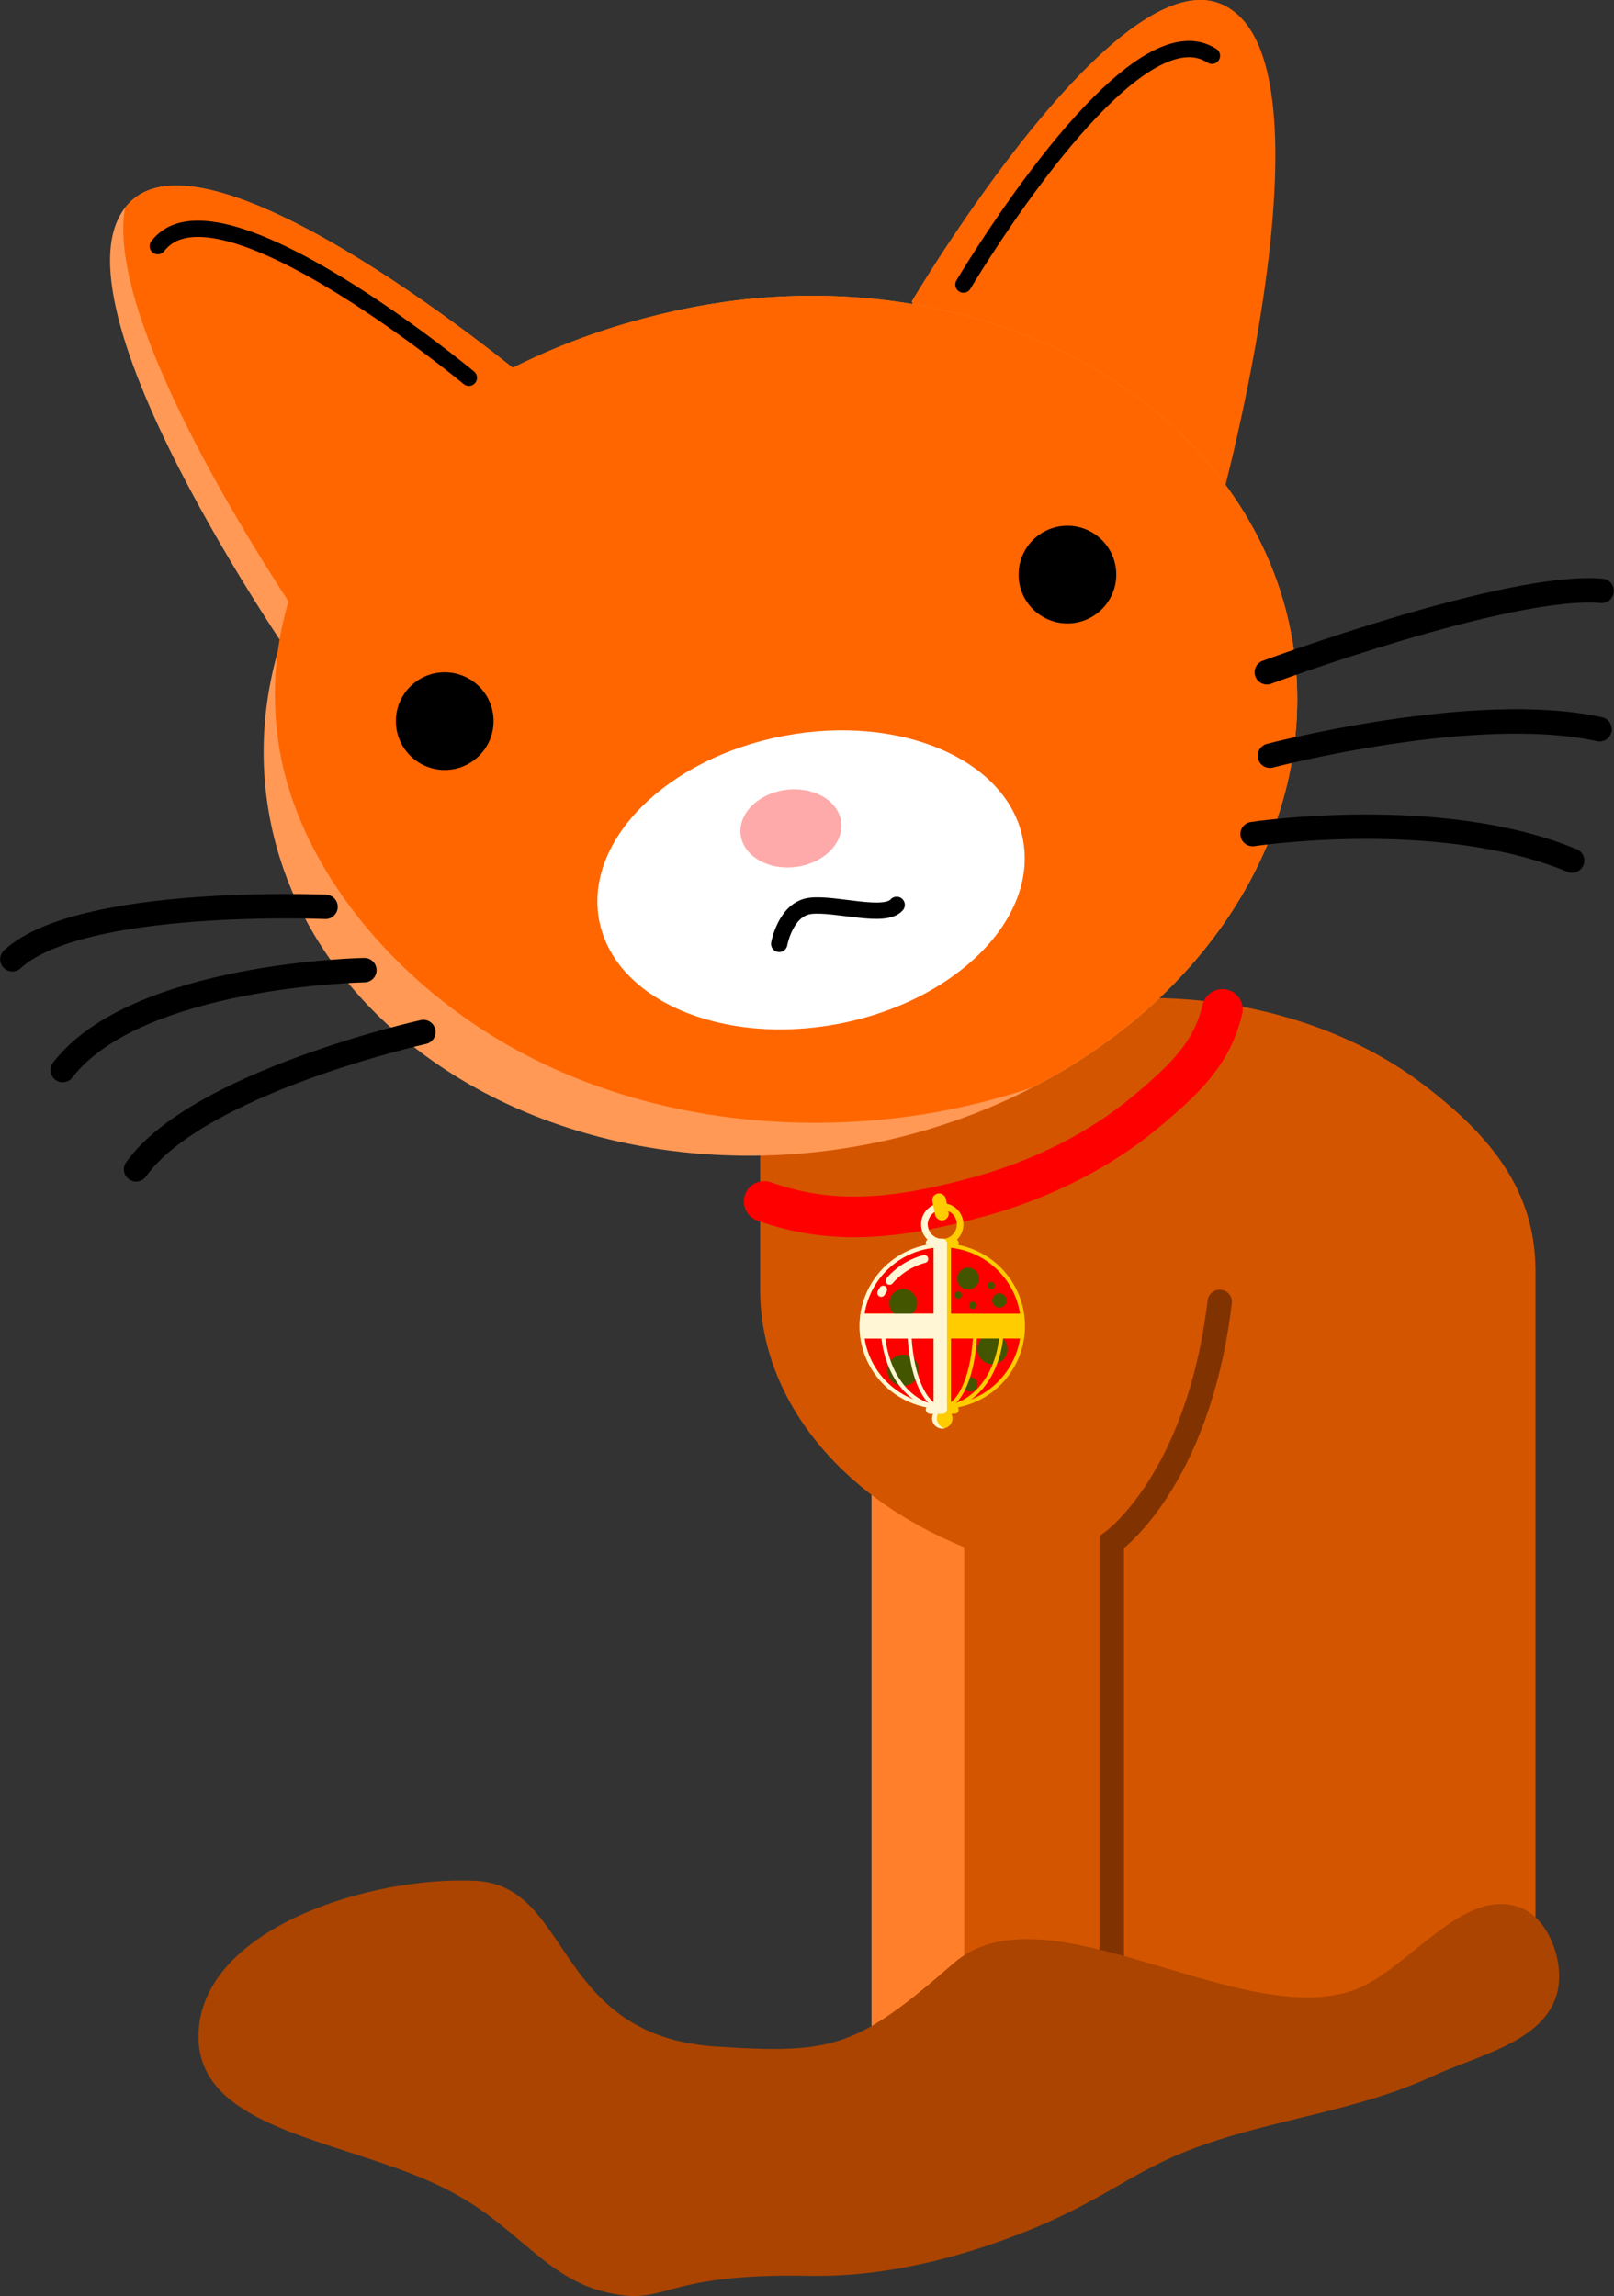 <svg class="orion" xmlns="http://www.w3.org/2000/svg" viewBox="0 0 5246.15 7462.26">
  <rect x="0" y="0" width="5246.15" height="7462.26" fill="#333333" stroke="none"/>
  <g transform="translate(3019.78 4163.38)">
    <rect width="570.62" height="2198.29" x="-187.09" y="502.8" ry="4.08" fill="#ff7f2a"/>
    <path d="M277.2-922.2c-148.3-.03-393.06.48-826.21 2.12V29.1c0 251.74 132.76 493.17 369.07 671.18 87.68 66.05 186.96 121.36 294.23 164.8v1483.7h1856.86V-45.62h-.14c-4.73-244.64-136.92-421.67-368.93-596.44-236.31-178.01-556.82-278.01-891.01-278.01-219.32 0-150.78-2.05-433.88-2.12z" fill="#d45500"/>
    <path d="M942.67-4152.82C593.64-4281.95-55.9-3184.03-55.9-3184.03l259.88 873 744.22-217.3s402.95-1473.35-5.54-1624.49z" fill="#f60"/>
    <path d="M794.75-4146.57c52.94-19.15 102.92-22.9 147.92-6.25a184.52 184.52 0 0134.97 17.35c211.68 369.1-104.47 1525.11-104.47 1525.11l-697.64 203.7-231.42-777.37s492.87-833.1 850.64-962.54z" fill="#f60"/>
    <path d="M111.74-3238.47s385.24-651.17 664.87-752.33c41.38-14.97 80.45-17.9 115.62-4.89 9.69 3.59 18.79 8.13 27.34 13.56" fill="none" stroke="#000" stroke-width="52.92" stroke-linecap="round" stroke-linejoin="round"/>
    <path d="M-2586.3-3516.3c285.06-239.24 1266.7 575.46 1266.7 575.46l49.6 909.5-773.9 46.3s-876.04-1251.28-542.4-1531.27z" fill="#f95"/>
    <path d="M-2444.93-3560.29c-56.3-.18-104.63 13.14-141.37 43.98a184.52 184.52 0 00-27.09 28.12c-74.86 418.87 612.48 1400.63 612.48 1400.63l725.48-43.4-44.18-809.88s-744.86-618.2-1125.32-619.45z" fill="#f60"/>
    <path d="M-1495.79-2935.58s-582.2-483.2-879.56-484.17c-44-.14-81.78 10.27-110.5 34.37a144.23 144.23 0 00-21.17 21.98" fill="none" stroke="#000" stroke-width="52.92" stroke-linecap="round" stroke-linejoin="round"/>
    <ellipse transform="rotate(-9.18)" ry="1389.06" rx="1686.72" cy="-1858.64" cx="-188.94" fill="#f95"/>
    <path d="M-369.28-3202.1a2036.69 2036.69 0 00-335.23 26.1c-558.35 90.58-1072.48 379.87-1318.59 813.2-96.44 205.78-123 421.06-88.72 631.7 63.61 382.61 364.17 749.51 747.25 967C-981.49-546.64-497.67-466.63-19.53-541.7a2256.42 2256.42 0 00354.57-87.01c294.18-151.23 532.25-369.88 683.31-627.56 151.07-257.68 208.14-542.5 163.81-817.47-51.11-316.4-233.51-601.6-516.27-807.25-282.76-205.65-648.48-319.1-1035.17-321.13z" fill="#f60"/>
    <circle r="158.75" cy="-1819.67" cx="-1574.27"/>
    <circle cx="449.79" cy="-2295.92" r="158.75"/>
    <ellipse transform="rotate(-10.81)" ry="476.25" rx="701.15" cy="-1352.56" cx="-132.23" fill="#fff"/>
    <ellipse transform="rotate(-7.32)" ry="126.28" rx="164.72" cy="-1516.22" cx="-257.84" fill="#faa"/>
    <path d="M-486.98-1095.73s20.34-114.21 101.7-123.6c81.35-9.39 240.93 42.24 280.05-3.13" fill="none" stroke="#000" stroke-width="53.1" stroke-linecap="round"/>
    <path d="M1098.02-1978.42s787.14-291.04 1088.1-264.58" fill="none" stroke="#000" stroke-width="79.38" stroke-linecap="round"/>
    <path d="M1107.94-1707.22s668.08-175.29 1071.57-85.99" fill="none" stroke="#000" stroke-width="79.38" stroke-linecap="round"/>
    <path d="M1051.72-1452.56s608.54-92.6 1038.49 86" fill="none" stroke="#000" stroke-width="79.38" stroke-linecap="round"/>
    <path d="M-1961.74-1216.17s-796.49-33.8-1017.94 170.4" fill="none" stroke="#000" stroke-width="79.38" stroke-linecap="round"/>
    <path d="M-1835.45-1010.38s-740.36 12.98-980.52 324.75" fill="none" stroke="#000" stroke-width="79.38" stroke-linecap="round"/>
    <path d="M-1643.68-809.26S-2374.7-646.6-2577.44-362.9" fill="none" stroke="#000" stroke-width="79.38" stroke-linecap="round"/>
    <path d="M594 2439.17V848.9s280.64-196.44 350.8-781.1" fill="none" stroke="#803300" stroke-width="79.38" stroke-linecap="round"/>
    <path d="M2039.24 2322.46c-47.77 153.04-257.92 194.44-403.25 262.13-250.99 116.89-536.86 140.76-794.65 241.75-206.38 80.84-293.32 179.62-598.36 290.05-308.25 111.59-524.08 118.82-637.08 116.75-496.82-9.07-452.88 106.84-669.24 49.98-175-45.99-275.76-199.77-451.52-301.33-316.86-192-868.27-196.8-859.77-534.07 8.65-342.94 557.85-515.06 900.5-498.28 316.03 15.47 250.82 503.42 781.7 538.52 379.06 25.06 456.8 4.7 772.75-271.09 297.5-259.69 933.94 223.7 1304.13 86.2 174.07-64.67 350.3-337.2 537.43-266.67 96.44 36.36 148.06 187.68 117.36 286.06z" fill="#a40"/>
    <path d="M-535.78-258.57c219.83 78.46 431.05 59.3 707.6-17.97 200.29-56.36 384.63-150.32 527.6-268.95 142.97-118.62 221-199.84 254.12-337.15" fill="none" stroke="red" stroke-width="132.29" stroke-linecap="round" stroke-linejoin="round"/>
  </g>
  <g transform="translate(3019.78 4163.38)">
    <g transform="matrix(1.622 0 0 1.622 250.25 -279.96)">
      <circle r="35.81" cy="59.13" cx="-127.76" fill="none" stroke="#fc0" stroke-width="13.23" stroke-linecap="round" stroke-linejoin="round"/>
      <circle r="161.77" cy="262.98" cx="-127.76" fill="red" stroke="#fc0" stroke-width="7.94" stroke-linecap="square" stroke-linejoin="round"/>
      <circle r="20.41" cy="447.81" cx="-127.76" fill="#fc0"/>
      <rect ry="8.32" y="422.11" x="-160.64" height="16.63" width="65.77" fill="#fc0"/>
      <circle cx="-27.21" cy="309.1" r="30.24" fill="#450" paint-order="markers stroke fill"/>
      <path d="M-287.4 238.04a161.77 161.77 0 00-2.13 24.94 161.77 161.77 0 002.04 24.95H31.88a161.77 161.77 0 002.14-24.95 161.77 161.77 0 00-2.05-24.94z" fill="#fc0"/>
      <rect ry="8.06" y="99.7" x="-145.14" height="337.15" width="34.77" fill="#fc0"/>
      <circle r="27.97" cy="216.87" cx="-206" fill="#450" paint-order="markers stroke fill"/>
      <path d="M-285.61 238.04a267.76 161.77 0 00-3.54 24.94 267.76 161.77 0 003.38 24.95H-144v-49.9z" fill="#fff6d5"/>
      <path d="M-250.06 196.37a139.27 139.27 0 013.76-6.48" fill="#fff6d5" stroke="#fff6d5" stroke-width="15.88" stroke-linecap="round" stroke-linejoin="round"/>
      <path d="M-233.4 172.23a139.27 139.27 0 0169.5-43.75" fill="none" stroke="#fff6d5" stroke-width="15.88" stroke-linecap="round" stroke-linejoin="round"/>
      <path d="M-127.76 427.4a20.41 20.41 0 00-20.4 20.41 20.41 20.41 0 0020.4 20.41 20.41 20.41 0 004.77-.58 20.41 20.41 0 01-15.65-19.83A20.41 20.41 0 01-123 428a20.41 20.41 0 00-4.77-.59z" fill="#fff6d5"/>
      <rect width="41.71" height="16.63" x="-160.64" y="422.11" ry="8.32" fill="#fff6d5"/>
      <path d="M-124.05 424.71a161.77 161.77 0 01-143.37-80.1 161.77 161.77 0 01.56-164.22 161.77 161.77 0 01143.92-79.11" fill="none" stroke="#fff6d5" stroke-width="7.94" stroke-linecap="round" stroke-linejoin="round"/>
      <path d="M-8.52 262.98a119.24 162.33 0 01-98.66 159.9" fill="none" stroke="#fc0" stroke-width="7.94" stroke-linecap="square" stroke-linejoin="round"/>
      <circle r="31.37" cy="351.43" cx="-206.37" fill="#450" paint-order="markers stroke fill"/>
      <path d="M-123.16 425.2a119.24 162.33 0 01-87.28-45.26A119.24 162.33 0 01-247 262.93" fill="none" stroke="#fff6d5" stroke-width="7.94" stroke-linecap="square" stroke-linejoin="round"/>
      <circle r="14.36" cy="379.78" cx="-71.44" fill="#450" paint-order="markers stroke fill"/>
      <path d="M-61.74 257.3a66.06 163.2 0 01-50.17 164.11" fill="none" stroke="#fc0" stroke-width="7.94" stroke-linecap="square" stroke-linejoin="round"/>
      <path d="M-123.3 425.8a66.06 163.2 0 01-49.39-43.2 66.06 163.2 0 01-21.12-118.48" fill="none" stroke="#fff6d5" stroke-width="7.94" stroke-linecap="square" stroke-linejoin="round"/>
      <rect width="65.77" height="16.63" x="-160.64" y="88.02" ry="8.32" fill="#fc0"/>
      <rect width="26.76" height="347.36" x="-145.14" y="89.49" ry="8.31" fill="#fff6d5"/>
      <rect ry="8.32" y="88.02" x="-160.64" height="16.63" width="41.96" fill="#fff6d5"/>
      <circle cx="-75.97" cy="167.73" r="21.92" fill="#450" paint-order="markers stroke fill"/>
      <path d="M-126.49 94.92a35.81 35.81 0 01-31.84-17.14 35.81 35.81 0 01-.67-36.16 35.81 35.81 0 0131.2-18.3" fill="none" stroke="#fff6d5" stroke-width="13.23" stroke-linecap="round" stroke-linejoin="round"/>
      <circle r="14.36" cy="211.58" cx="-13.23" fill="#450" paint-order="markers stroke fill"/>
      <circle cx="-66.98" cy="221.29" r="7.26" fill="#450" paint-order="markers stroke fill"/>
      <circle r="7.26" cy="181.51" cx="-29.67" fill="#450" paint-order="markers stroke fill"/>
      <circle cx="-95.97" cy="200.78" r="7.26" fill="#450" paint-order="markers stroke fill"/>
    </g>
    <rect width="44.65" height="88.47" x="62.44" y="-272.72" ry="21.44" transform="rotate(-11.57)" fill="#fc0"/>
  </g>
</svg>
